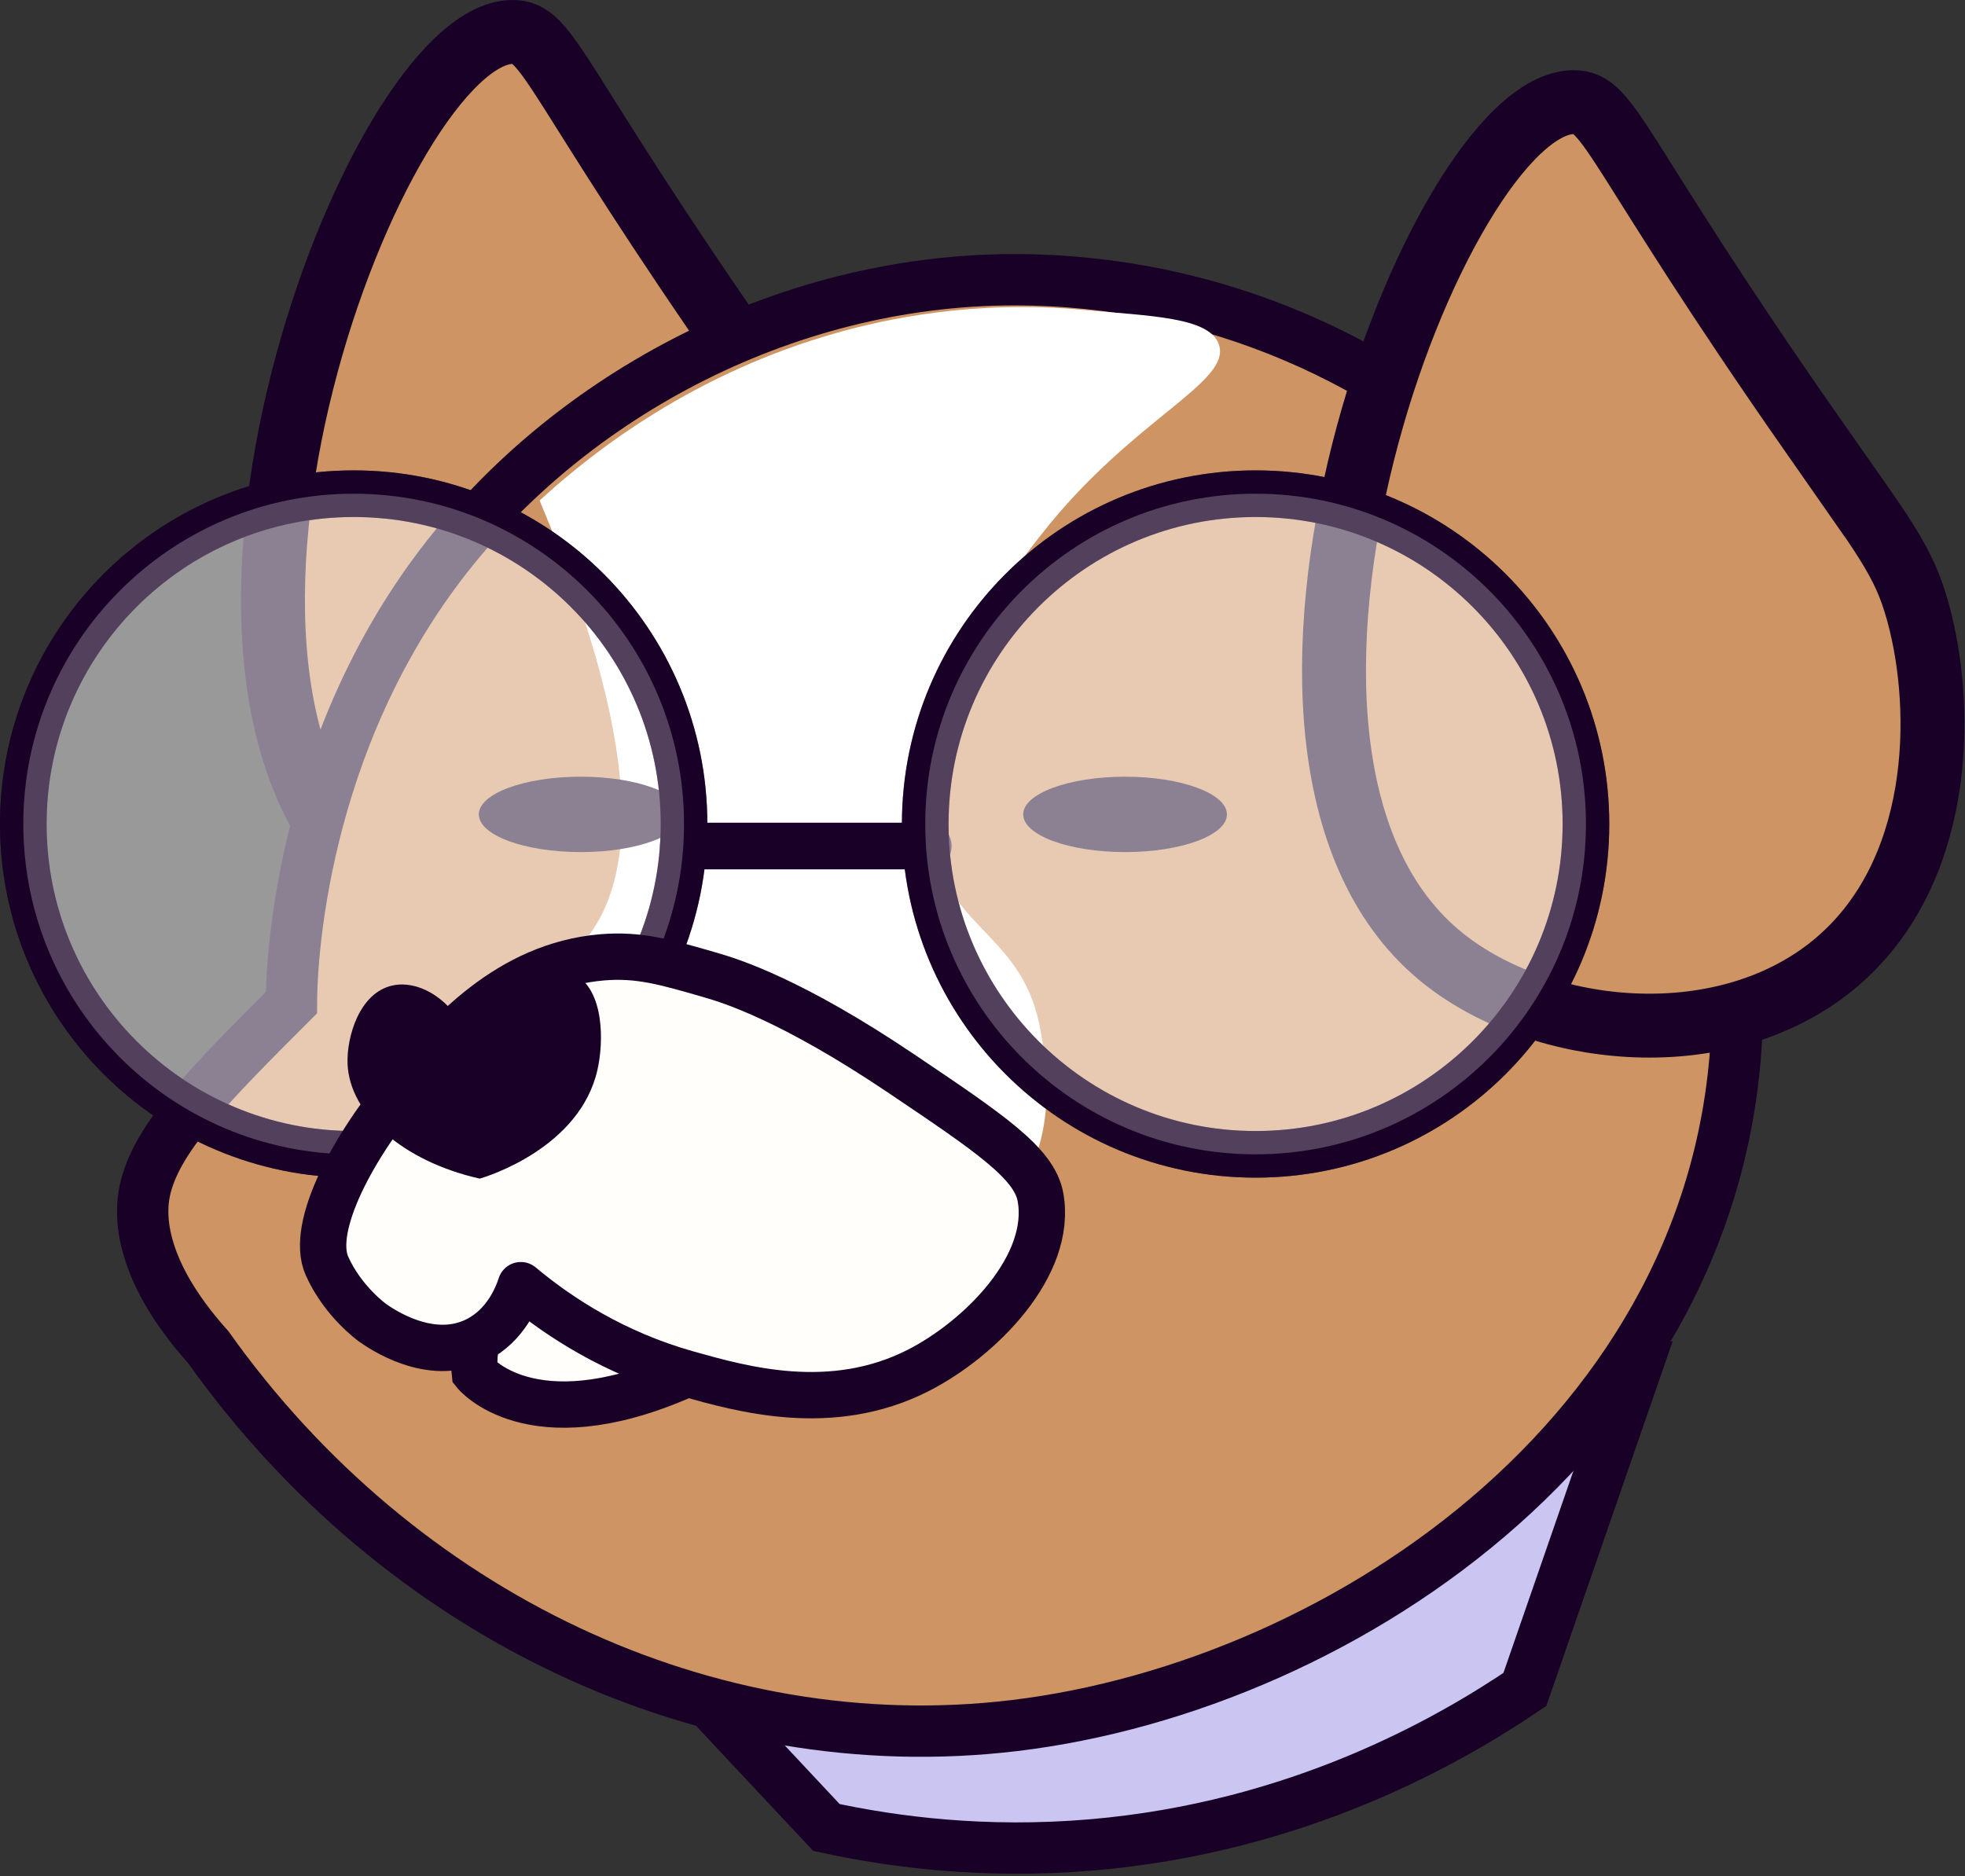 <svg width="686" height="655" viewBox="0 0 686 655" fill="none" xmlns="http://www.w3.org/2000/svg">
    <rect x="0" y="0" width="686" height="655" fill="#333333" stroke="none"/>
    <g clip-path="url(#clip0_310_384)">
    <path d="M262.4 127.41C192.63 27.5 191.73 10.94 178.78 11.16C131.26 11.96 46.55 236.72 131.64 308.64C165.53 337.28 229.87 344.67 269.34 312.62C307.88 281.32 308.65 223.84 299.19 189.34C294.14 170.91 287.25 162.99 262.4 127.4V127.41Z" fill="#CE9463" stroke="#180027" stroke-width="22.31" stroke-miterlimit="10"/>
    <path d="M570.18 480.64C557.57 517.04 544.96 553.45 532.35 589.85C505.71 607.91 453.12 637.99 381.1 644.13C343.97 647.29 312.17 643.2 288.51 638.05C264.91 612.85 241.3 587.64 217.7 562.43C335.19 535.17 452.69 507.9 570.18 480.64Z" fill="#CBC5F2" stroke="#180027" stroke-width="17.92" stroke-miterlimit="10"/>
    <path d="M606.54 350.07C606.54 211.61 492.6 97.67 354.14 97.67C272.67 97.67 195.98 139.87 151.72 200.04C103 266.28 101.77 341.62 101.74 350.07C73.26 378.55 54.27 397.55 50.5 416C49.25 422.1 46.91 441.64 72.71 470.35C139.39 564.21 247.41 615.28 354.15 602.47C470.66 588.48 606.55 495.89 606.55 350.07H606.54Z" fill="#CE9463" stroke="#180027" stroke-width="17.92" stroke-miterlimit="10"/>
    <path d="M632.82 151.92C563.05 52.01 562.15 35.45 549.2 35.67C501.68 36.47 416.97 261.23 502.06 333.15C535.95 361.79 600.29 369.18 639.76 337.13C678.3 305.83 679.07 248.35 669.61 213.85C664.56 195.42 657.67 187.5 632.82 151.91V151.92Z" fill="#CE9463" stroke="#180027" stroke-width="22.31" stroke-miterlimit="10"/>
    <path d="M188.39 174.74C207.92 156.84 242.49 130.33 291.72 116.32C308.98 111.41 339.98 104.63 378.12 108.18C401.59 110.36 422.3 110.67 425.53 120.29C430.01 133.64 395.22 146.18 363.62 186.51C352.87 200.23 315.96 247.35 325.7 295.08C331.81 325 357.55 326.39 363.31 360.07C364.44 366.68 370.72 396.19 354.08 417.1C336.83 438.77 300.35 444.68 264.55 430.43C225.78 434.13 187.02 437.84 148.25 441.54C144.79 421.81 143.45 394.11 158.09 370.11C171.86 347.52 190.12 344.04 202.71 330.11C220 310.98 228.39 270.16 188.38 174.74H188.39Z" fill="white"/>
    <path d="M392.77 297.5C412.409 297.5 428.33 291.608 428.33 284.34C428.33 277.072 412.409 271.18 392.77 271.18C373.131 271.18 357.21 277.072 357.21 284.34C357.21 291.608 373.131 297.5 392.77 297.5Z" fill="#180027"/>
    <path d="M202.72 297.5C222.359 297.5 238.28 291.608 238.28 284.34C238.28 277.072 222.359 271.18 202.72 271.18C183.081 271.18 167.16 277.072 167.16 284.34C167.16 291.608 183.081 297.5 202.72 297.5Z" fill="#180027"/>
    <path d="M324.07 295.38H238.55" stroke="#180027" stroke-width="16.28" stroke-linecap="round" stroke-linejoin="bevel"/>
    <path d="M123.47 403.03C187.165 403.03 238.8 351.395 238.8 287.7C238.8 224.005 187.165 172.37 123.47 172.37C59.775 172.37 8.14 224.005 8.14 287.7C8.14 351.395 59.775 403.03 123.47 403.03Z" stroke="#180027" stroke-width="16.28" stroke-linecap="round" stroke-linejoin="bevel"/>
    <path d="M438.34 403.03C502.035 403.03 553.67 351.395 553.67 287.7C553.67 224.005 502.035 172.37 438.34 172.37C374.645 172.37 323.01 224.005 323.01 287.7C323.01 351.395 374.645 403.03 438.34 403.03Z" stroke="#180027" stroke-width="16.28" stroke-linecap="round" stroke-linejoin="bevel"/>
    <path opacity="0.5" d="M123.47 403.03C187.165 403.03 238.8 351.395 238.8 287.7C238.8 224.005 187.165 172.37 123.47 172.37C59.775 172.37 8.14 224.005 8.14 287.7C8.14 351.395 59.775 403.03 123.47 403.03Z" fill="white" stroke="#180027" stroke-width="16.28" stroke-linecap="round" stroke-linejoin="bevel"/>
    <path opacity="0.5" d="M438.34 403.03C502.035 403.03 553.67 351.395 553.67 287.7C553.67 224.005 502.035 172.37 438.34 172.37C374.645 172.37 323.01 224.005 323.01 287.7C323.01 351.395 374.645 403.03 438.34 403.03Z" fill="white" stroke="#180027" stroke-width="16.28" stroke-linecap="round" stroke-linejoin="bevel"/>
    <path d="M165.77 479.31C165.77 479.31 185.04 503.24 237.19 480.8C289.34 458.36 209.41 440.12 209.41 440.12C209.41 440.12 162.08 445.56 165.77 479.31Z" fill="#FFFEFB" stroke="#180027" stroke-width="16.18" stroke-miterlimit="10"/>
    <path d="M248.32 340.51C255.18 342.5 276.43 349.09 314.66 374.84C345.59 395.67 361.06 406.09 363.23 417.91C367.62 441.85 342.26 467.44 320.53 478.49C290.2 493.92 259.05 485.01 239.85 479.61C214.55 472.49 195.25 459.94 181.82 448.71C180.72 452.11 176.8 462.71 166.35 467.9C150.18 475.92 132.87 463.8 130.04 461.81C130.04 461.81 119.7 454.44 114.15 441.99C108.04 428.28 123.75 399.35 142.02 378.14C156.29 361.57 177.43 337.02 210.21 334.25C223 333.17 232.25 335.85 248.32 340.51Z" fill="#FFFEFB" stroke="#180027" stroke-width="16.18" stroke-linejoin="round"/>
    <path d="M167.47 411.51C140.42 405.41 122.07 388.82 121.34 371.49C120.95 362.15 125.42 346.5 137.16 344.05C145.66 342.27 155.72 347.89 161.56 358.19C173.18 340.77 190.84 334.67 200.58 340.1C211.03 345.92 210.77 363.84 208.58 373.52C202.41 400.77 170.16 410.73 167.46 411.52L167.47 411.51Z" fill="#180027"/>
    </g>
    <defs>
    <clipPath id="clip0_310_384">
    <rect width="685.8" height="654.19" fill="white"/>
    </clipPath>
    </defs>
</svg>
